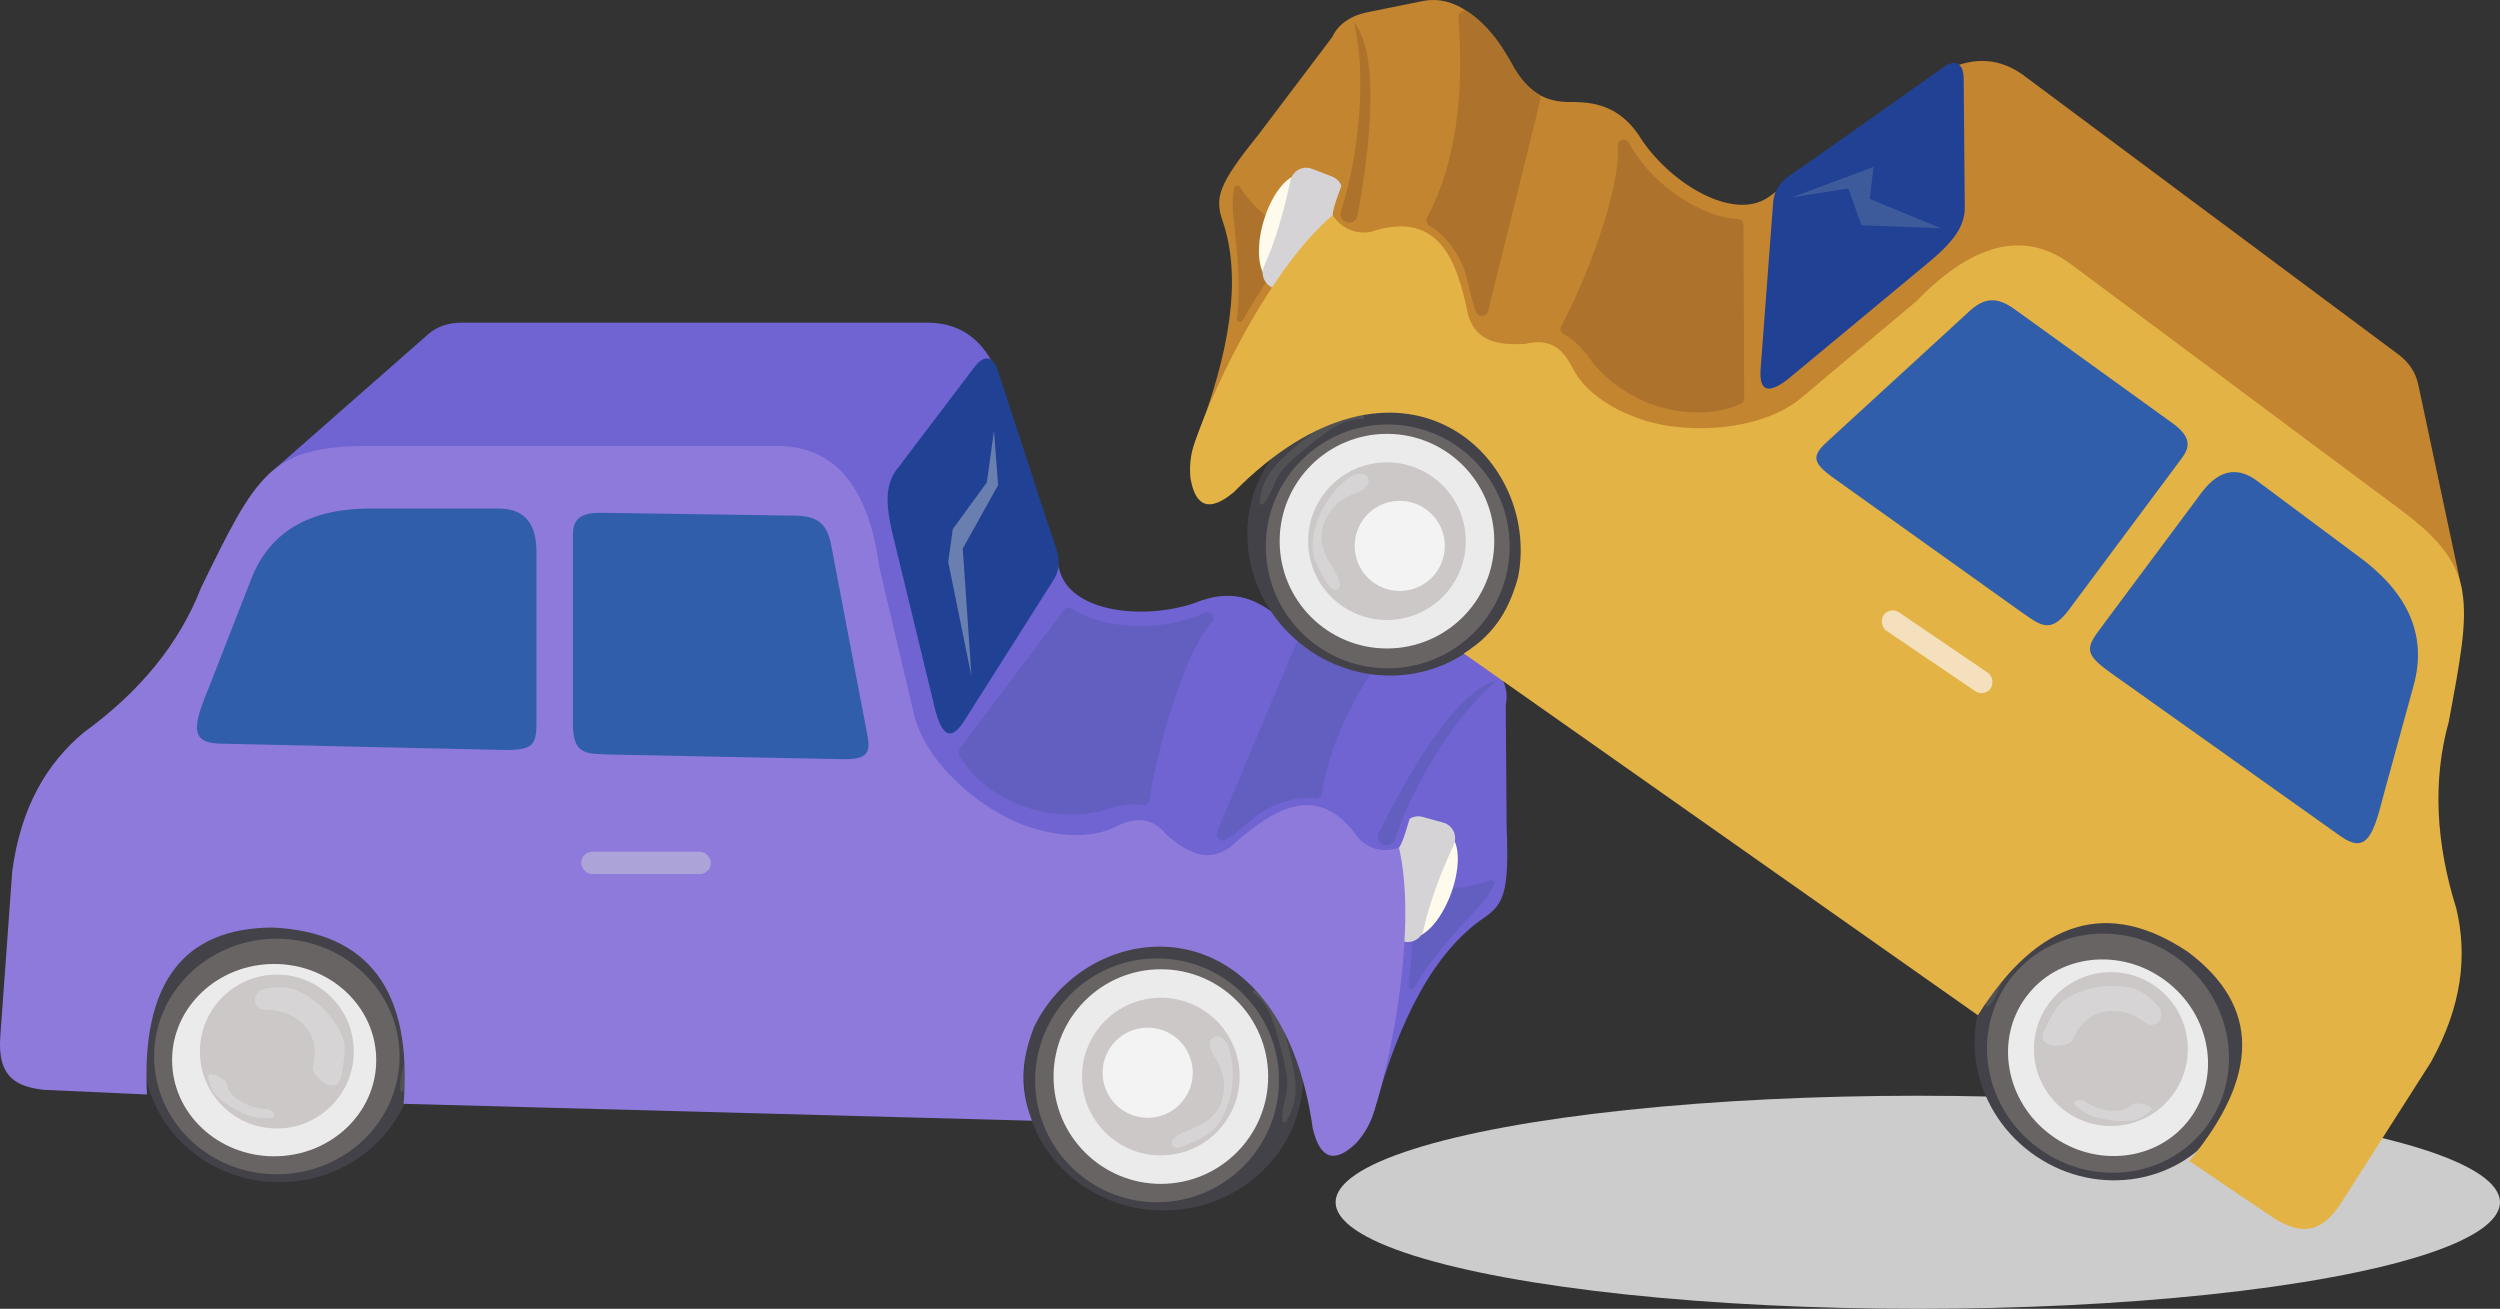<?xml version="1.0" encoding="UTF-8"?>
<svg id="Layer_2" data-name="Layer 2" xmlns="http://www.w3.org/2000/svg" viewBox="0 0 520.22 272.34">
  <rect x="0" y="0" width="520.22" height="272.34" fill="#333333" stroke="none"/>
  <defs>
    <style>
      .cls-1 {
        fill: #f3f3f3;
      }

      .cls-1, .cls-2, .cls-3, .cls-4, .cls-5, .cls-6, .cls-7, .cls-8, .cls-9, .cls-10, .cls-11, .cls-12, .cls-13, .cls-14, .cls-15, .cls-16, .cls-17, .cls-18, .cls-19, .cls-20, .cls-21, .cls-22 {
        stroke-width: 0px;
      }

      .cls-2 {
        fill: #525254;
      }

      .cls-3 {
        fill: #635fc1;
      }

      .cls-4 {
        fill: #7063d2;
      }

      .cls-5 {
        fill: #3d5a9b;
      }

      .cls-6 {
        fill: #434249;
      }

      .cls-7 {
        fill: #214195;
      }

      .cls-8 {
        fill: #c48530;
      }

      .cls-9 {
        fill: #cbc8c7;
      }

      .cls-10 {
        fill: #ccc;
      }

      .cls-11 {
        fill: #ad722b;
      }

      .cls-12 {
        fill: #d5d3d5;
      }

      .cls-13 {
        fill: #d6d4d4;
      }

      .cls-14 {
        fill: #aca4d8;
      }

      .cls-15 {
        fill: #8e7ada;
      }

      .cls-16 {
        fill: #305eaa;
      }

      .cls-17 {
        fill: #e3b345;
      }

      .cls-18 {
        fill: #fefbed;
      }

      .cls-19 {
        fill: #ebebeb;
      }

      .cls-20 {
        fill: #f4e0bd;
      }

      .cls-21 {
        fill: #676463;
      }

      .cls-22 {
        fill: #697faf;
      }
    </style>
  </defs>
  <g id="Layer_1-2" data-name="Layer 1">
    <g>
      <ellipse class="cls-10" cx="399.07" cy="250.18" rx="121.14" ry="22.17"/>
      <path class="cls-4" d="M285.83,231.6c5.29-19.71,12.76-33.58,22.82-40.51,4.3-2.91,5.4-5.36,4.87-18.8l-.19-25.6c-32.35,3.31-29.68,44.36-27.5,84.91Z"/>
      <path class="cls-3" d="M293.71,182.3c.53,7.6.33,15.21-.61,22.81-.09.71.85,1,1.19.38,2.87-5.24,7.83-10.78,13.04-16.34,1.7-1.81,2.72-3.27,3.61-5.08.25-.51-.25-1.06-.79-.87-6.41,2.24-11.78,2.3-15.36-1.38-.42-.43-1.12-.11-1.08.49Z"/>
      <ellipse class="cls-18" cx="297.14" cy="184.15" rx="11.44" ry="5.12" transform="translate(21.94 399.72) rotate(-69.86)"/>
      <path class="cls-12" d="M291.25,195.59l-.5-.28c-.4-.23-.76-.53-1.03-.9-5.95-7.92-5.03-15.78,3.04-23.6.86-.83,2.11-1.15,3.26-.83l4.32,1.2c2,.56,3.01,2.77,2.15,4.65-2.76,6.04-5.03,11.95-6.25,17.56-.48,2.22-3.01,3.31-4.99,2.19Z"/>
      <g>
        <ellipse class="cls-6" cx="242.12" cy="224.02" rx="29.03" ry="27.86"/>
        <circle class="cls-21" cx="240.77" cy="224.8" r="25.37"/>
        <circle class="cls-19" cx="241.56" cy="224.02" r="22.33"/>
        <circle class="cls-9" cx="241.56" cy="224.02" r="16.4"/>
        <circle class="cls-1" cx="238.82" cy="223.22" r="9.38"/>
        <path class="cls-13" d="M256.32,220.66c-.25-1.66-.67-4.22-2.5-4.89-.75-.27-1.55-.04-1.9.71-.35.76-.1,1.64.24,2.36.46.99,1.13,1.86,1.58,2.85.48,1.06.79,2.21.91,3.36.21,2.14-.27,4.34-1.47,6.14-1.27,1.91-3.19,2.92-5.26,3.75-.89.36-5.59,2.08-3.76,3.58.86.7,2.29-.11,3.15-.45,1.09-.44,2.14-.96,3.16-1.53,1.61-.72,2.78-2.07,3.65-3.59,1.06-1.85,1.78-3.92,2.14-6.02.36-2.08.38-4.19.06-6.27Z"/>
        <path class="cls-2" d="M269.02,221.76c-.43-2.12-.95-4.23-1.57-6.29-.57-1.88-1.27-3.73-2.27-5.36-.92-1.5-2.06-2.82-3.43-3.76-.01,0-.02-.02-.04-.03-.01,0-.03,0-.04-.02-.15-.1-.29-.19-.44-.28-.42-.25-.8.48-.37.73.23.13.44.29.65.45,2.42,1.89,3.46,5.35,4.35,8.4.55,1.9,1.03,3.83,1.44,5.79.41,1.98.8,3.98.4,6.01-.38,1.95-1.12,3.82-.81,5.86.05.3.45.43.62.19,1.07-1.55,1.75-3.34,1.98-5.3.25-2.14-.03-4.3-.45-6.38Z"/>
      </g>
      <path class="cls-4" d="M89.05,69.58c1.85-1.61,4.14-2.4,6.86-2.43h97.67c6.95.24,10.44,4.12,12.52,7.52l14.6,44.7c2.89,8.11,17.42,9.66,27.93,6.1,7.52-3.09,12.24-.84,16.11,1.87,3.78,3.01,8.11,5.05,15.71,1.33,9.79-3.99,17.78-4.51,22.57,1.11l7.74,8.63c4.02,4.6,4.49,11.62-4.47,15.06-14.05,5.39-12.28,23.11-16.46,23.87l-8.53,10.47-84.98-4.02-97.01-37.64-43.42-47.43,33.16-29.13Z"/>
      <g>
        <ellipse class="cls-6" cx="58.16" cy="218.81" rx="28.34" ry="27.2"/>
        <ellipse class="cls-21" cx="57.61" cy="219.84" rx="25.54" ry="24.51"/>
        <ellipse class="cls-19" cx="57.05" cy="220.6" rx="21.24" ry="20.01"/>
        <circle class="cls-9" cx="57.61" cy="218.81" r="16.01"/>
        <circle class="cls-9" cx="54.96" cy="220.6" r="8.54"/>
        <path class="cls-13" d="M62.04,206.19c-1.48-.7-3.46-.86-5.32-.65-.94.11-3.24-.03-3.69,2.34-.15.81.6,2.03,1.36,2.16,1.05.17,2.12.1,3.17.28,1.11.19,2.22.56,3.21,1.1,1.85,1,3.36,2.59,4.16,4.54.85,2.07.62,4.18.16,6.3-.2.91,2.54,4.18,4.74,3.52,1.03-.31,1.17-1.92,1.35-2.79.24-1.12.4-2.25.49-3.39.29-1.7-.15-3.38-.91-4.92-.92-1.87-2.2-3.58-3.7-5.02-1.48-1.42-3.18-2.59-5.04-3.48Z"/>
        <path class="cls-13" d="M52.17,232.25c1,.35,2.17.48,3.2.45.52-.01,1.87.12,1.65-.89-.08-.34-.76-.9-1.23-.97-.64-.11-1.24-.11-1.89-.22-.68-.12-1.39-.32-2.08-.58-1.27-.49-2.47-1.23-3.33-2.09-.91-.92-1.21-1.82-1.38-2.72-.07-.39-2.32-1.88-3.46-1.67-.53.1-.28.79-.21,1.16.09.47.23.96.41,1.45.18.72.78,1.46,1.53,2.15.91.83,2,1.61,3.16,2.28,1.15.66,2.36,1.22,3.62,1.66Z"/>
        <path class="cls-2" d="M85.42,215.67c-.42-2.07-.93-4.13-1.53-6.14-.55-1.84-1.24-3.64-2.22-5.24-.89-1.47-2.01-2.75-3.35-3.67-.01,0-.02-.02-.04-.03-.01,0-.03,0-.04-.02-.14-.09-.28-.19-.43-.28-.41-.24-.78.47-.36.71.22.13.43.29.63.44,2.37,1.84,3.38,5.23,4.25,8.2.54,1.86,1.01,3.74,1.4,5.65.4,1.94.78,3.89.39,5.87-.37,1.91-1.1,3.73-.79,5.72.04.29.44.42.6.18,1.04-1.51,1.71-3.27,1.93-5.17.24-2.09-.03-4.2-.44-6.23Z"/>
      </g>
      <path class="cls-15" d="M30.58,227.75l-21.65-.98c-5.11-.68-9.58-2.28-8.86-11.22l2.48-34.27c1.79-13.4,7.22-22.45,14.86-28.85,11.51-8.35,19.87-18.34,24.48-30.25,11.46-23.39,14.28-29.45,34.97-29.37h84.28c11.68-.24,19.46,7.23,21.86,25.35l7.27,30.75c2.72,10.77,15.51,21.06,25.41,23.61,5.01,1.51,11.68,1.99,16.45-.5,3.66-1.74,7.3-2.47,10.84,1.92,4.1,3.35,8.29,5.83,13.11,2.27,8.92-8.04,17.72-13.33,25.88-2.8,1.48,2.43,4.92,4.48,9.15,2.96,3.64,15.64-.92,41.61-5.29,55.23-.76,2.58-2.41,5.02-3.73,6.38-4.34,4.11-7.37,3.32-8.91-3.11-6.82-48.54-46.87-44.42-58.02-21.14-2.19,5.72-3.39,11.81-.41,19.48l-130.76-3.52c1.87-23.67-7.39-35.68-27.15-36.68-18.8.03-27.45,11.73-26.26,34.73Z"/>
      <path class="cls-16" d="M45.72,154.74l58.81,1.31c6.57.1,7.17-.95,7.1-6.43v-35.09c-.08-6.14-3-8.81-8.17-8.71h-25.31c-12.66-.25-21.71,4.07-25.85,14.6l-8.57,21.97c-3.26,7.95-4.73,12.2,2,12.35Z"/>
      <path class="cls-16" d="M127.39,157.02l48.04.96c5.3.02,5.85-1.32,4.92-5.76l-7.33-38.43c-.74-4.51-2.62-6.41-7.45-6.49l-40.59-.6c-4.16,0-5.77,1.32-5.76,4.56v39.39c0,6.73,3.03,6.15,8.17,6.37Z"/>
      <path class="cls-3" d="M229.17,168.73c2.53-.89,6.21-1.72,8.6-1.23.7.14,1.36-.36,1.46-1.07,1.24-9.44,6.98-30.4,12.91-36.95.88-.98-.15-2.51-1.37-2.02-.02,0-.04.01-.06.02-9.8,4.56-22.25,3-27.58-.78-.56-.4-1.34-.3-1.75.26l-21.67,28.82c-.29.39-.35.92-.11,1.34,4.18,7.61,16,14.67,29.43,11.66.05-.01.1-.03.15-.04Z"/>
      <path class="cls-3" d="M253.27,173.04l17.49-41.61c.22-.51.73-.86,1.28-.82,2.56.17,5.37-.5,8.4-1.95,4.74-2.21,9.18-3.26,13.3-3.06,1.12.05,1.69,1.39.95,2.23-10.36,11.75-17.68,24.55-19.6,37.16-.11.74-.79,1.24-1.53,1.14-3.11-.41-6.66.58-9.68,2.07-3.39,1.88-5.94,4.86-8.69,6.54-1.1.67-2.42-.49-1.92-1.69Z"/>
      <path class="cls-3" d="M311.57,141.52c-8.9,2.26-19,20.37-24.74,32.01-.75,2.26,2.61,3.43,3.36,1.17,4.44-12.75,13.27-26.53,21.38-33.18Z"/>
      <path class="cls-8" d="M248.57,92.24c7.53-18.97,9.82-34.55,5.89-46.12-1.71-4.9-1.13-7.52,7.32-17.98l15.44-20.42c23.97,21.98-2.69,53.31-28.66,84.52Z"/>
      <path class="cls-11" d="M271.7,48c-4.97,5.78-9.35,12-13.14,18.66-.35.62-1.28.3-1.18-.41.83-5.91.16-13.32-.7-20.9-.28-2.46-.23-4.25.14-6.23.1-.55.84-.7,1.15-.23,3.8,5.62,8.07,8.88,13.14,8.07.59-.09.97.59.58,1.04Z"/>
      <ellipse class="cls-18" cx="267.84" cy="47.43" rx="11.44" ry="5.12" transform="translate(146.14 290.69) rotate(-73.46)"/>
      <path class="cls-12" d="M265.73,60.12l.57.07c.46.06.92.03,1.36-.1,9.5-2.8,13.46-9.66,11.66-20.74-.19-1.18-1-2.18-2.12-2.61l-4.18-1.61c-1.93-.75-4.07.42-4.5,2.44-1.4,6.5-3.1,12.59-5.48,17.81-.94,2.07.44,4.45,2.69,4.73Z"/>
      <g>
        <ellipse class="cls-6" cx="288.16" cy="112.27" rx="27.86" ry="29.03" transform="translate(26 276.33) rotate(-53.32)"/>
        <circle class="cls-21" cx="288.77" cy="113.7" r="25.37"/>
        <circle class="cls-19" cx="288.61" cy="112.61" r="22.33"/>
        <circle class="cls-9" cx="288.61" cy="112.61" r="16.4"/>
        <circle class="cls-1" cx="291.27" cy="113.6" r="9.38"/>
        <path class="cls-13" d="M275.08,106.16c-.96,1.9-1.62,3.99-1.88,6.1-.21,1.74-.08,3.52.78,5.06.48,1.07,1.01,2.11,1.62,3.12.48.78,1.15,2.29,2.25,2.24,2.36-.11-.38-4.3-.88-5.12-1.16-1.9-2.1-3.86-1.98-6.15.12-2.16,1.04-4.21,2.49-5.8.78-.86,1.72-1.59,2.74-2.15.96-.53,2.02-.82,2.97-1.34.7-.38,1.43-.93,1.6-1.76.17-.81-.34-1.47-1.1-1.7-1.87-.56-3.73,1.25-4.92,2.43-1.5,1.48-2.74,3.19-3.69,5.06Z"/>
        <path class="cls-2" d="M267.92,94.39c1.61-1.44,3.29-2.83,5.01-4.1,1.58-1.17,3.25-2.23,5.03-2.94,1.63-.66,3.34-1.03,5-.97.02,0,.03,0,.05,0,.02,0,.03,0,.04,0,.17,0,.35.02.52.04.49.05.35.86-.14.81-.26-.03-.53-.03-.79-.03-3.07.07-5.97,2.23-8.5,4.14-1.58,1.2-3.12,2.46-4.61,3.78-1.51,1.35-3.02,2.72-3.91,4.59-.86,1.8-1.38,3.74-2.85,5.19-.21.21-.62.07-.61-.22.07-1.88.59-3.73,1.58-5.43,1.08-1.86,2.59-3.43,4.17-4.85Z"/>
      </g>
      <path class="cls-8" d="M503.16,79.83c-.52-2.39-1.89-4.4-4.05-6.05l-78.33-58.33c-5.71-3.96-10.83-2.93-14.54-1.45l-38.41,27.13c-7.16,4.77-19.74-2.66-26.04-11.79-4.18-6.97-9.32-7.98-14.03-8.12-4.83.16-9.52-.79-13.39-8.32-5.47-9.05-11.57-14.24-18.76-12.59l-11.37,2.3c-5.98,1.29-10.55,6.64-5.41,14.75,8.05,12.72-3.95,25.87-1.05,28.97l.59,13.5,70.56,47.53,100.28,27.75,63.15-12.11-9.19-43.17Z"/>
      <g>
        <ellipse class="cls-6" cx="438.81" cy="217.97" rx="27.2" ry="28.34" transform="translate(1.9 439.72) rotate(-53.32)"/>
        <ellipse class="cls-21" cx="438.64" cy="219.12" rx="24.51" ry="25.54" transform="translate(.9 440.05) rotate(-53.32)"/>
        <ellipse class="cls-19" cx="438.63" cy="220.07" rx="20.01" ry="21.24" transform="translate(.15 440.42) rotate(-53.32)"/>
        <circle class="cls-9" cx="439.25" cy="218.3" r="16.01"/>
        <circle class="cls-9" cx="440.31" cy="221.31" r="8.54"/>
        <path class="cls-13" d="M437.12,205.31c-2.07.26-4.11.86-5.97,1.81-1.52.78-2.89,1.86-3.67,3.4-.61.97-1.16,1.97-1.63,3.01-.37.82-1.23,2.18-.58,3.05,1.38,1.85,5.52.86,5.91,0,.9-1.98,1.98-3.81,3.89-4.96,1.81-1.09,3.97-1.46,6.05-1.16,1.12.16,2.23.53,3.24,1.04.95.48,1.77,1.18,2.71,1.67.69.36,2.02-.18,2.38-.92,1.06-2.17-.86-3.43-1.56-4.08-1.37-1.28-3.05-2.34-4.65-2.66-2.02-.4-4.08-.48-6.11-.22Z"/>
        <path class="cls-13" d="M439.47,233.15c1.33.16,2.67.18,3.9.06,1.01-.1,1.94-.34,2.51-.81.44-.28.84-.59,1.19-.91.28-.26.89-.66.52-1.05-.79-.85-3.48-.99-3.77-.72-.67.62-1.45,1.16-2.73,1.35-1.21.18-2.61.06-3.92-.31-.71-.2-1.4-.47-2.01-.78-.58-.29-1.07-.65-1.65-.95-.42-.22-1.3-.18-1.57.05-.78.67.38,1.37.79,1.7.81.64,1.83,1.23,2.84,1.55,1.27.39,2.58.67,3.89.83Z"/>
        <path class="cls-2" d="M418.82,199.16c1.57-1.41,3.21-2.76,4.89-4.01,1.54-1.14,3.17-2.17,4.91-2.87,1.59-.64,3.26-1.01,4.88-.94.02,0,.03,0,.05,0,.02,0,.03,0,.04,0,.17,0,.34.02.51.04.48.05.34.84-.13.79-.26-.03-.51-.02-.77-.03-3,.07-5.83,2.17-8.3,4.04-1.54,1.17-3.05,2.4-4.5,3.69-1.48,1.32-2.95,2.66-3.82,4.48-.84,1.75-1.35,3.65-2.78,5.06-.21.21-.6.07-.59-.21.07-1.83.58-3.64,1.54-5.3,1.05-1.82,2.53-3.35,4.08-4.73Z"/>
      </g>
      <path class="cls-17" d="M455.59,241.61l17.95,12.14c4.51,2.51,9.04,3.89,13.8-3.71l18.48-28.97c6.57-11.82,7.62-22.32,5.31-32.02-4.25-13.58-4.98-26.57-1.57-38.88,4.78-25.61,6.14-32.15-10.5-44.45l-67.59-50.34c-9.23-7.17-19.93-5.83-32.67,7.28l-24.2,20.32c-8.61,7.01-25.01,7.63-34.48,3.76-4.92-1.79-10.56-5.37-12.9-10.23-1.89-3.58-4.38-6.34-9.84-4.93-5.29.24-10.13-.27-11.88-6.01-2.35-11.78-6.25-21.27-19.08-17.7-2.64,1.06-6.63.65-9.11-3.09-12.26,10.37-24.12,33.93-28.75,47.46-.94,2.52-1.06,5.46-.82,7.34,1.02,5.89,3.93,7.07,9,2.83,34.46-34.86,64.12-7.63,59.16,17.7-1.65,5.9-4.33,11.5-11.3,15.87l106.98,75.28c12.64-20.1,27.24-24.21,43.68-13.2,15.06,11.26,15,25.8.31,43.54Z"/>
      <path class="cls-16" d="M487.05,174.01l-47.95-34.08c-5.33-3.84-5.18-5.04-1.85-9.4l20.96-28.15c3.74-4.88,7.67-5.28,11.75-2.1l20.3,15.12c10.3,7.36,14.98,16.23,12.01,27.15l-6.24,22.74c-2.13,8.33-3.49,12.61-8.98,8.71Z"/>
      <path class="cls-16" d="M420.19,127.06l-39.1-27.92c-4.26-3.15-3.91-4.55-.51-7.56l28.83-26.45c3.29-3.17,5.93-3.58,9.85-.75l32.92,23.76c3.34,2.48,3.84,4.51,1.9,7.1l-23.53,31.6c-4.02,5.39-6.1,3.13-10.35.23Z"/>
      <path class="cls-11" d="M331.57,75.66c-1.5-2.22-3.95-5.09-6.16-6.12-.65-.3-.88-1.11-.53-1.73,4.64-8.31,12.56-28.55,11.72-37.35-.13-1.31,1.62-1.92,2.31-.8.01.02.02.03.03.05,5.14,9.52,16.05,15.69,22.59,15.85.69.02,1.25.56,1.25,1.25l.17,36.06c0,.49-.27.94-.71,1.15-7.9,3.61-21.59,2.2-30.57-8.23-.03-.04-.07-.08-.1-.13Z"/>
      <path class="cls-11" d="M309.66,64.72l10.83-43.81c.13-.54-.07-1.12-.54-1.43-2.16-1.39-4.01-3.61-5.57-6.59-2.48-4.61-5.41-8.1-8.83-10.4-.93-.62-2.18.1-2.09,1.22,1.29,15.61-.48,30.25-6.48,41.51-.35.66-.11,1.46.55,1.83,2.74,1.53,5,4.45,6.53,7.44,1.59,3.53,1.86,7.45,3.07,10.43.48,1.2,2.23,1.05,2.54-.21Z"/>
      <path class="cls-11" d="M281.73,4.62c5.78,7.13,3.07,27.68.72,40.45-.75,2.26-4.14,1.2-3.39-1.07,4.06-12.88,5.21-29.2,2.67-39.38Z"/>
      <path class="cls-7" d="M194.76,148.32l-8.82-36.38c-2.04-8.15-1.48-11.68,1.09-14.8l15.75-20.77c1.58-2.11,3.42-2.61,4.62,0l11.27,34.48c1.52,4.2,2.44,6.5.68,9.64l-18.33,28.92c-2.35,3.92-4.52,4.98-6.24-1.09Z"/>
      <path class="cls-7" d="M372.06,78.89l28.81-23.91c6.5-5.32,8.16-8.49,7.97-12.52l-.22-26.07c-.01-2.64-1.19-4.14-3.7-2.76l-29.63,20.93c-3.73,2.46-5.83,3.76-6.3,7.33l-2.57,34.14c-.46,4.55.66,6.69,5.66,2.86Z"/>
      <polygon class="cls-22" points="202.15 140.72 197.31 116.93 198.26 110.1 200.04 107.66 205.35 100.38 206.84 89.62 207.69 100.96 200.34 114.15 202.15 140.72"/>
      <rect class="cls-14" x="120.94" y="177.24" width="26.99" height="4.64" rx="2.32" ry="2.32"/>
      <rect class="cls-20" x="389.61" y="133.3" width="26.99" height="4.64" rx="2.32" ry="2.32" transform="translate(145.98 -203.17) rotate(34.21)"/>
      <polygon class="cls-5" points="403.92 47.51 389.06 41.39 389.87 34.73 372.91 41.05 384.62 39.22 387.35 46.88 403.92 47.51"/>
    </g>
  </g>
</svg>